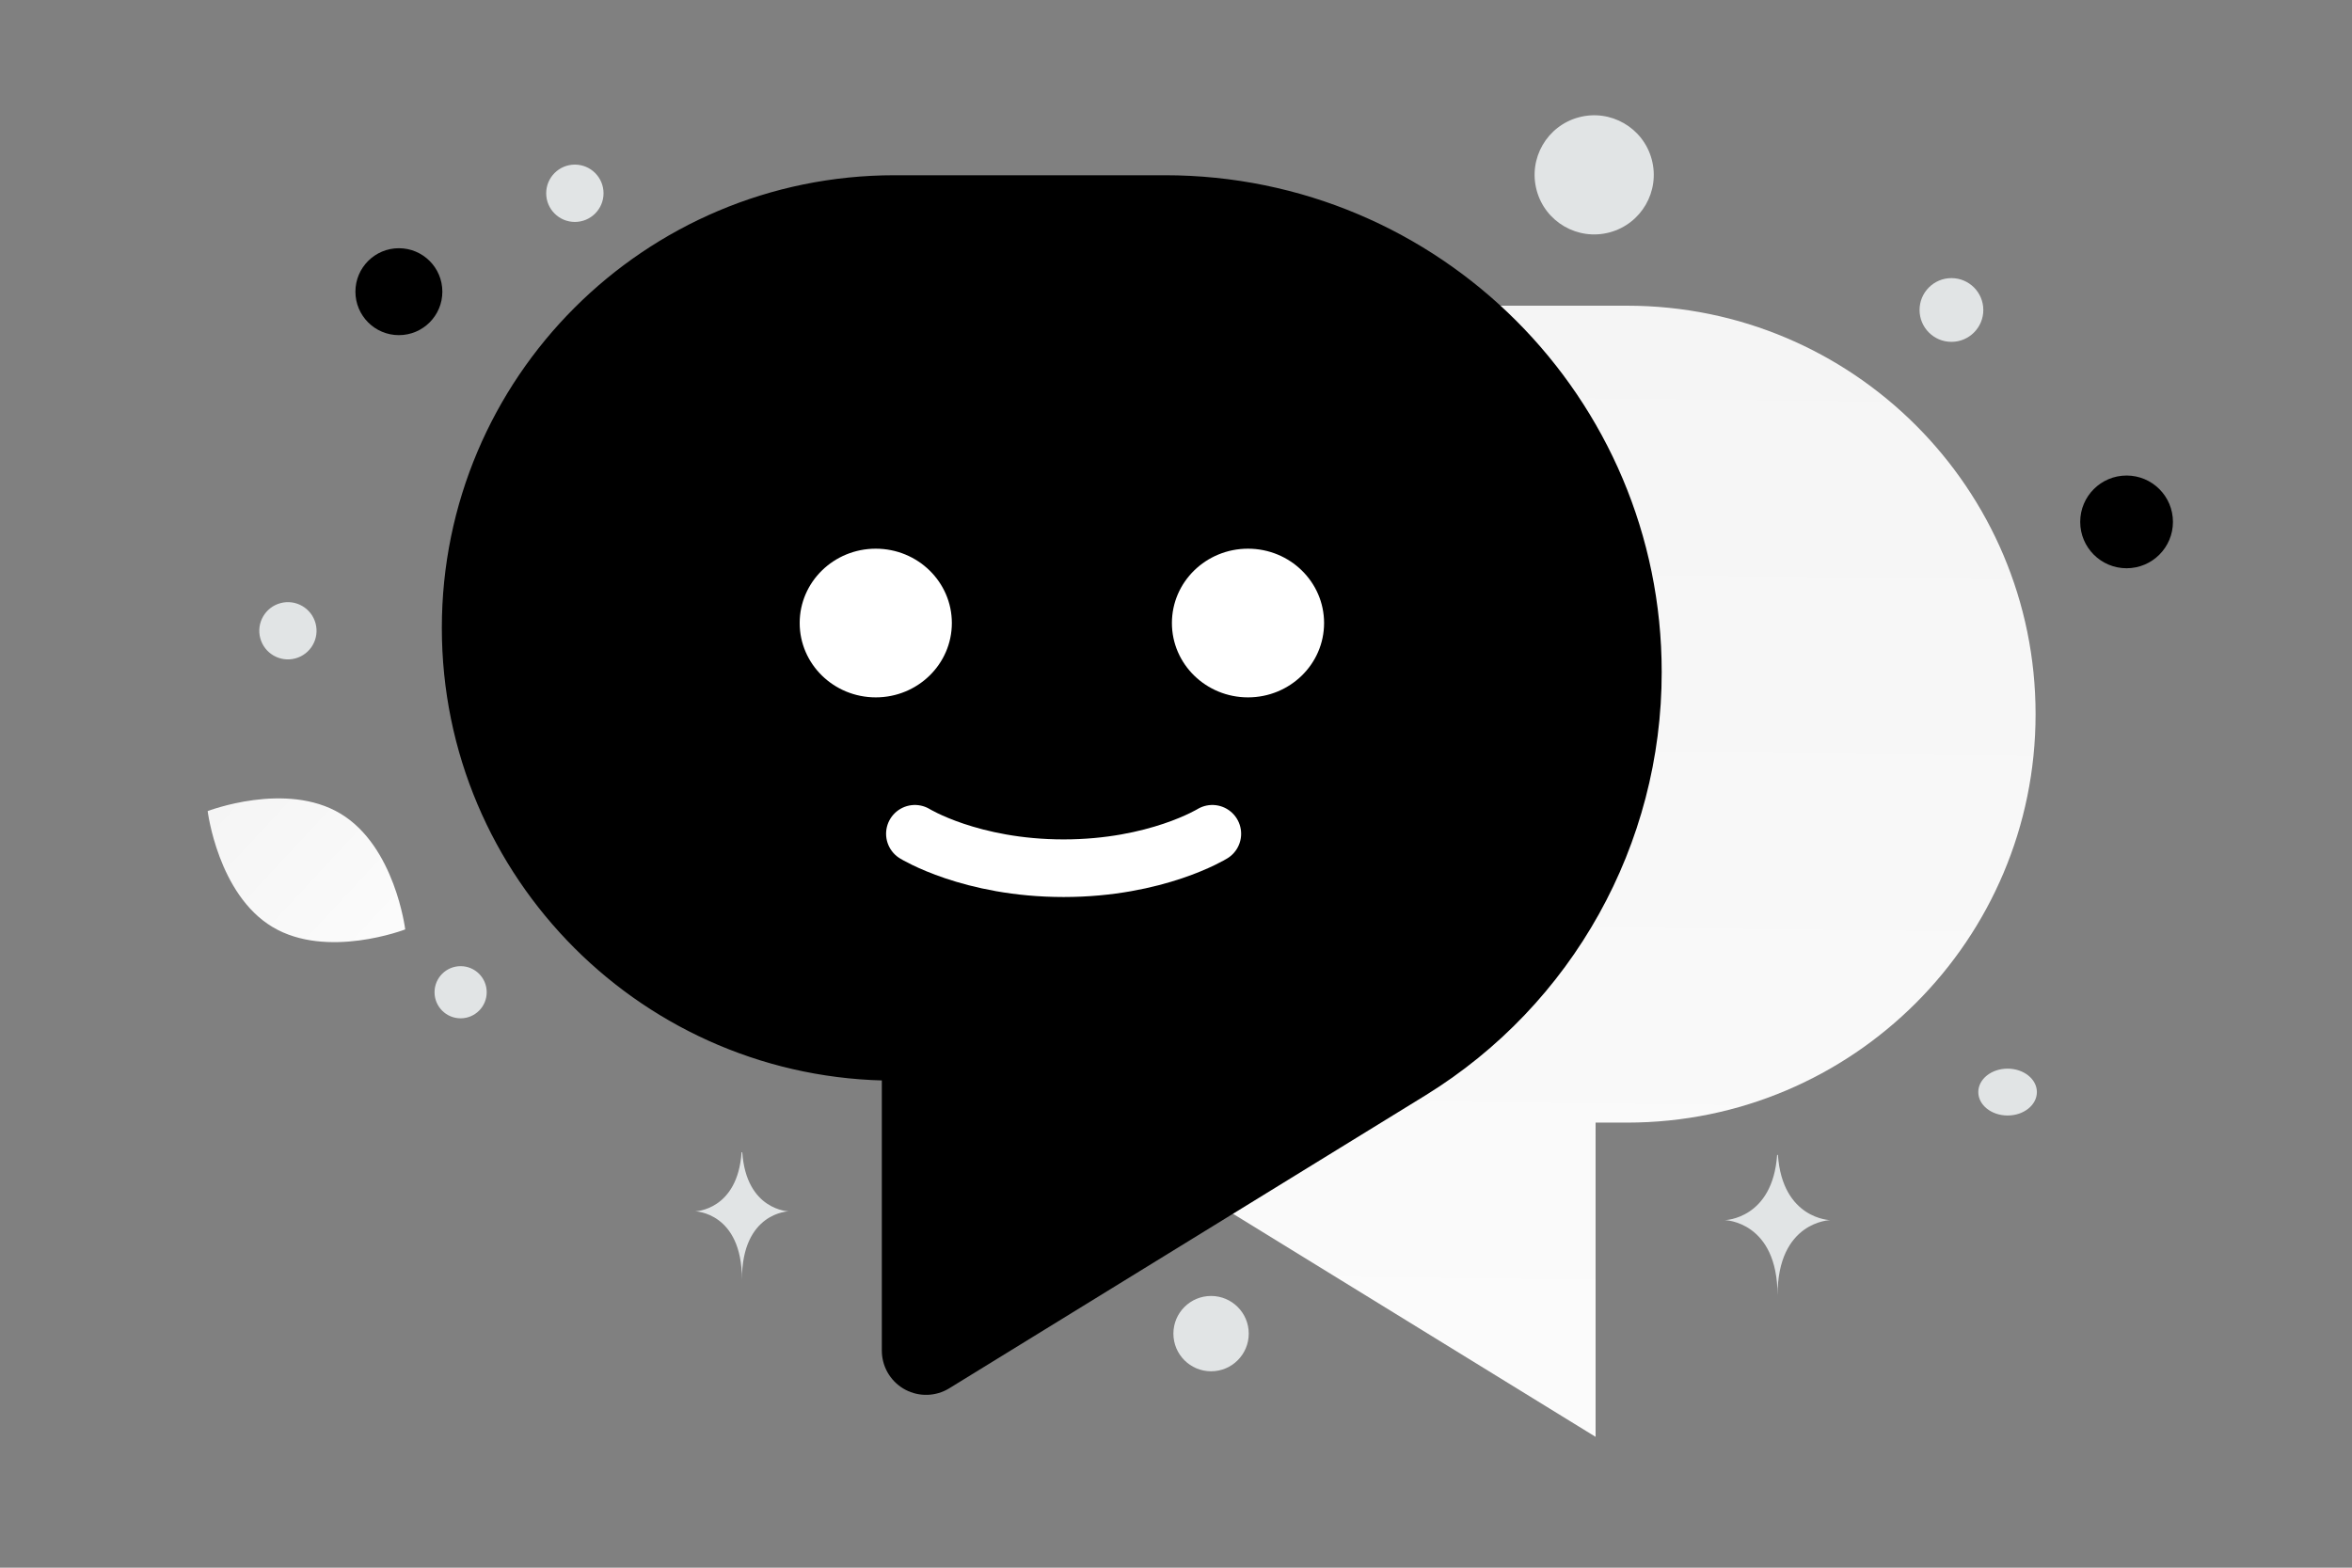 <svg width="900" height="600" viewBox="0 0 900 600" fill="none" xmlns="http://www.w3.org/2000/svg"><rect x="0" y="0" width="900" height="600" fill="#808080" stroke="none"/><path fill="transparent" d="M0 0h900v600H0z"/><path d="M104.25 354.77c20.868 12.508 50.808.945 50.808.945s-3.915-31.835-24.796-44.328c-20.869-12.508-50.796-.96-50.796-.96s3.915 31.836 24.784 44.343z" fill="url(#a)"/><circle r="16.634" transform="matrix(-1 0 0 1 152.635 111.634)" fill="#000"/><circle r="7.763" transform="matrix(-1 0 0 1 700.128 242.211)" fill="#000"/><circle r="9.981" transform="matrix(-1 0 0 1 176.259 379.76)" fill="#E1E4E5"/><circle r="14.416" transform="matrix(-1 0 0 1 463.421 510.417)" fill="#E1E4E5"/><circle r="10.972" transform="matrix(-1 0 0 1 219.974 73.972)" fill="#E1E4E5"/><circle r="12.199" transform="matrix(-1 0 0 1 746.723 118.639)" fill="#E1E4E5"/><circle r="10.954" transform="scale(1 -1) rotate(-75 -102.224 -192.497)" fill="#E1E4E5"/><ellipse rx="11.21" ry="8.968" transform="matrix(-1 0 0 1 768.21 417.968)" fill="#E1E4E5"/><circle r="22.798" transform="scale(1 -1) rotate(-75 261.404 -430.959)" fill="#E1E4E5"/><path d="M680.027 442h.293c1.737 24.604 20.035 24.983 20.035 24.983s-20.177.394-20.177 28.824c0-28.43-20.178-28.824-20.178-28.824s18.291-.379 20.027-24.983zm-396.257-1h.261c1.541 22.269 17.777 22.611 17.777 22.611s-17.904.357-17.904 26.088c0-25.731-17.904-26.088-17.904-26.088s16.23-.342 17.77-22.611z" fill="#E1E4E5"/><path fill-rule="evenodd" clip-rule="evenodd" d="M610.559 429.656h12.035c86.337 0 156.328-69.99 156.328-156.328C778.922 186.99 708.931 117 622.594 117H519.169C423.53 117 346 194.53 346 290.169c-.069 60.14 31.07 116.009 82.255 147.583l182.304 112.17V429.656z" fill="url(#b)"/><circle cx="813.743" cy="199.743" r="17.743" transform="rotate(180 813.743 199.743)" fill="#000"/><path fill-rule="evenodd" clip-rule="evenodd" d="M354.363 396.656h-12.035C255.99 396.656 186 326.666 186 240.328 186 153.99 255.99 84 342.328 84h103.425c95.639 0 173.169 77.53 173.169 173.169.069 60.14-31.07 116.009-82.255 147.583l-182.304 112.17V396.656z" fill="#000"/><path d="M354.363 396.656h-12.035C255.99 396.656 186 326.666 186 240.328v0C186 153.99 255.99 84 342.328 84h103.425c95.639 0 173.169 77.53 173.169 173.169v0c.069 60.14-31.07 116.009-82.255 147.583l-182.304 112.17V396.656" stroke="#000" stroke-width="33.863" stroke-linecap="round" stroke-linejoin="round"/><path d="M350.086 319.11s21.332 13.179 56.908 13.179c35.575 0 56.908-13.179 56.908-13.179" stroke="#fff" stroke-width="22.048" stroke-linecap="round" stroke-linejoin="round"/><ellipse cx="335.114" cy="238.452" rx="29.114" ry="28.452" fill="#fff"/><ellipse cx="477.55" cy="238.452" rx="29.114" ry="28.452" fill="#fff"/><defs><linearGradient id="a" x1="185.005" y1="395.031" x2="17.09" y2="239.016" gradientUnits="userSpaceOnUse"><stop stop-color="#fff"/><stop offset="1" stop-color="#EEE"/></linearGradient><linearGradient id="b" x1="553.23" y1="792.643" x2="566.579" y2="-353.945" gradientUnits="userSpaceOnUse"><stop stop-color="#fff"/><stop offset="1" stop-color="#EEE"/></linearGradient></defs></svg>